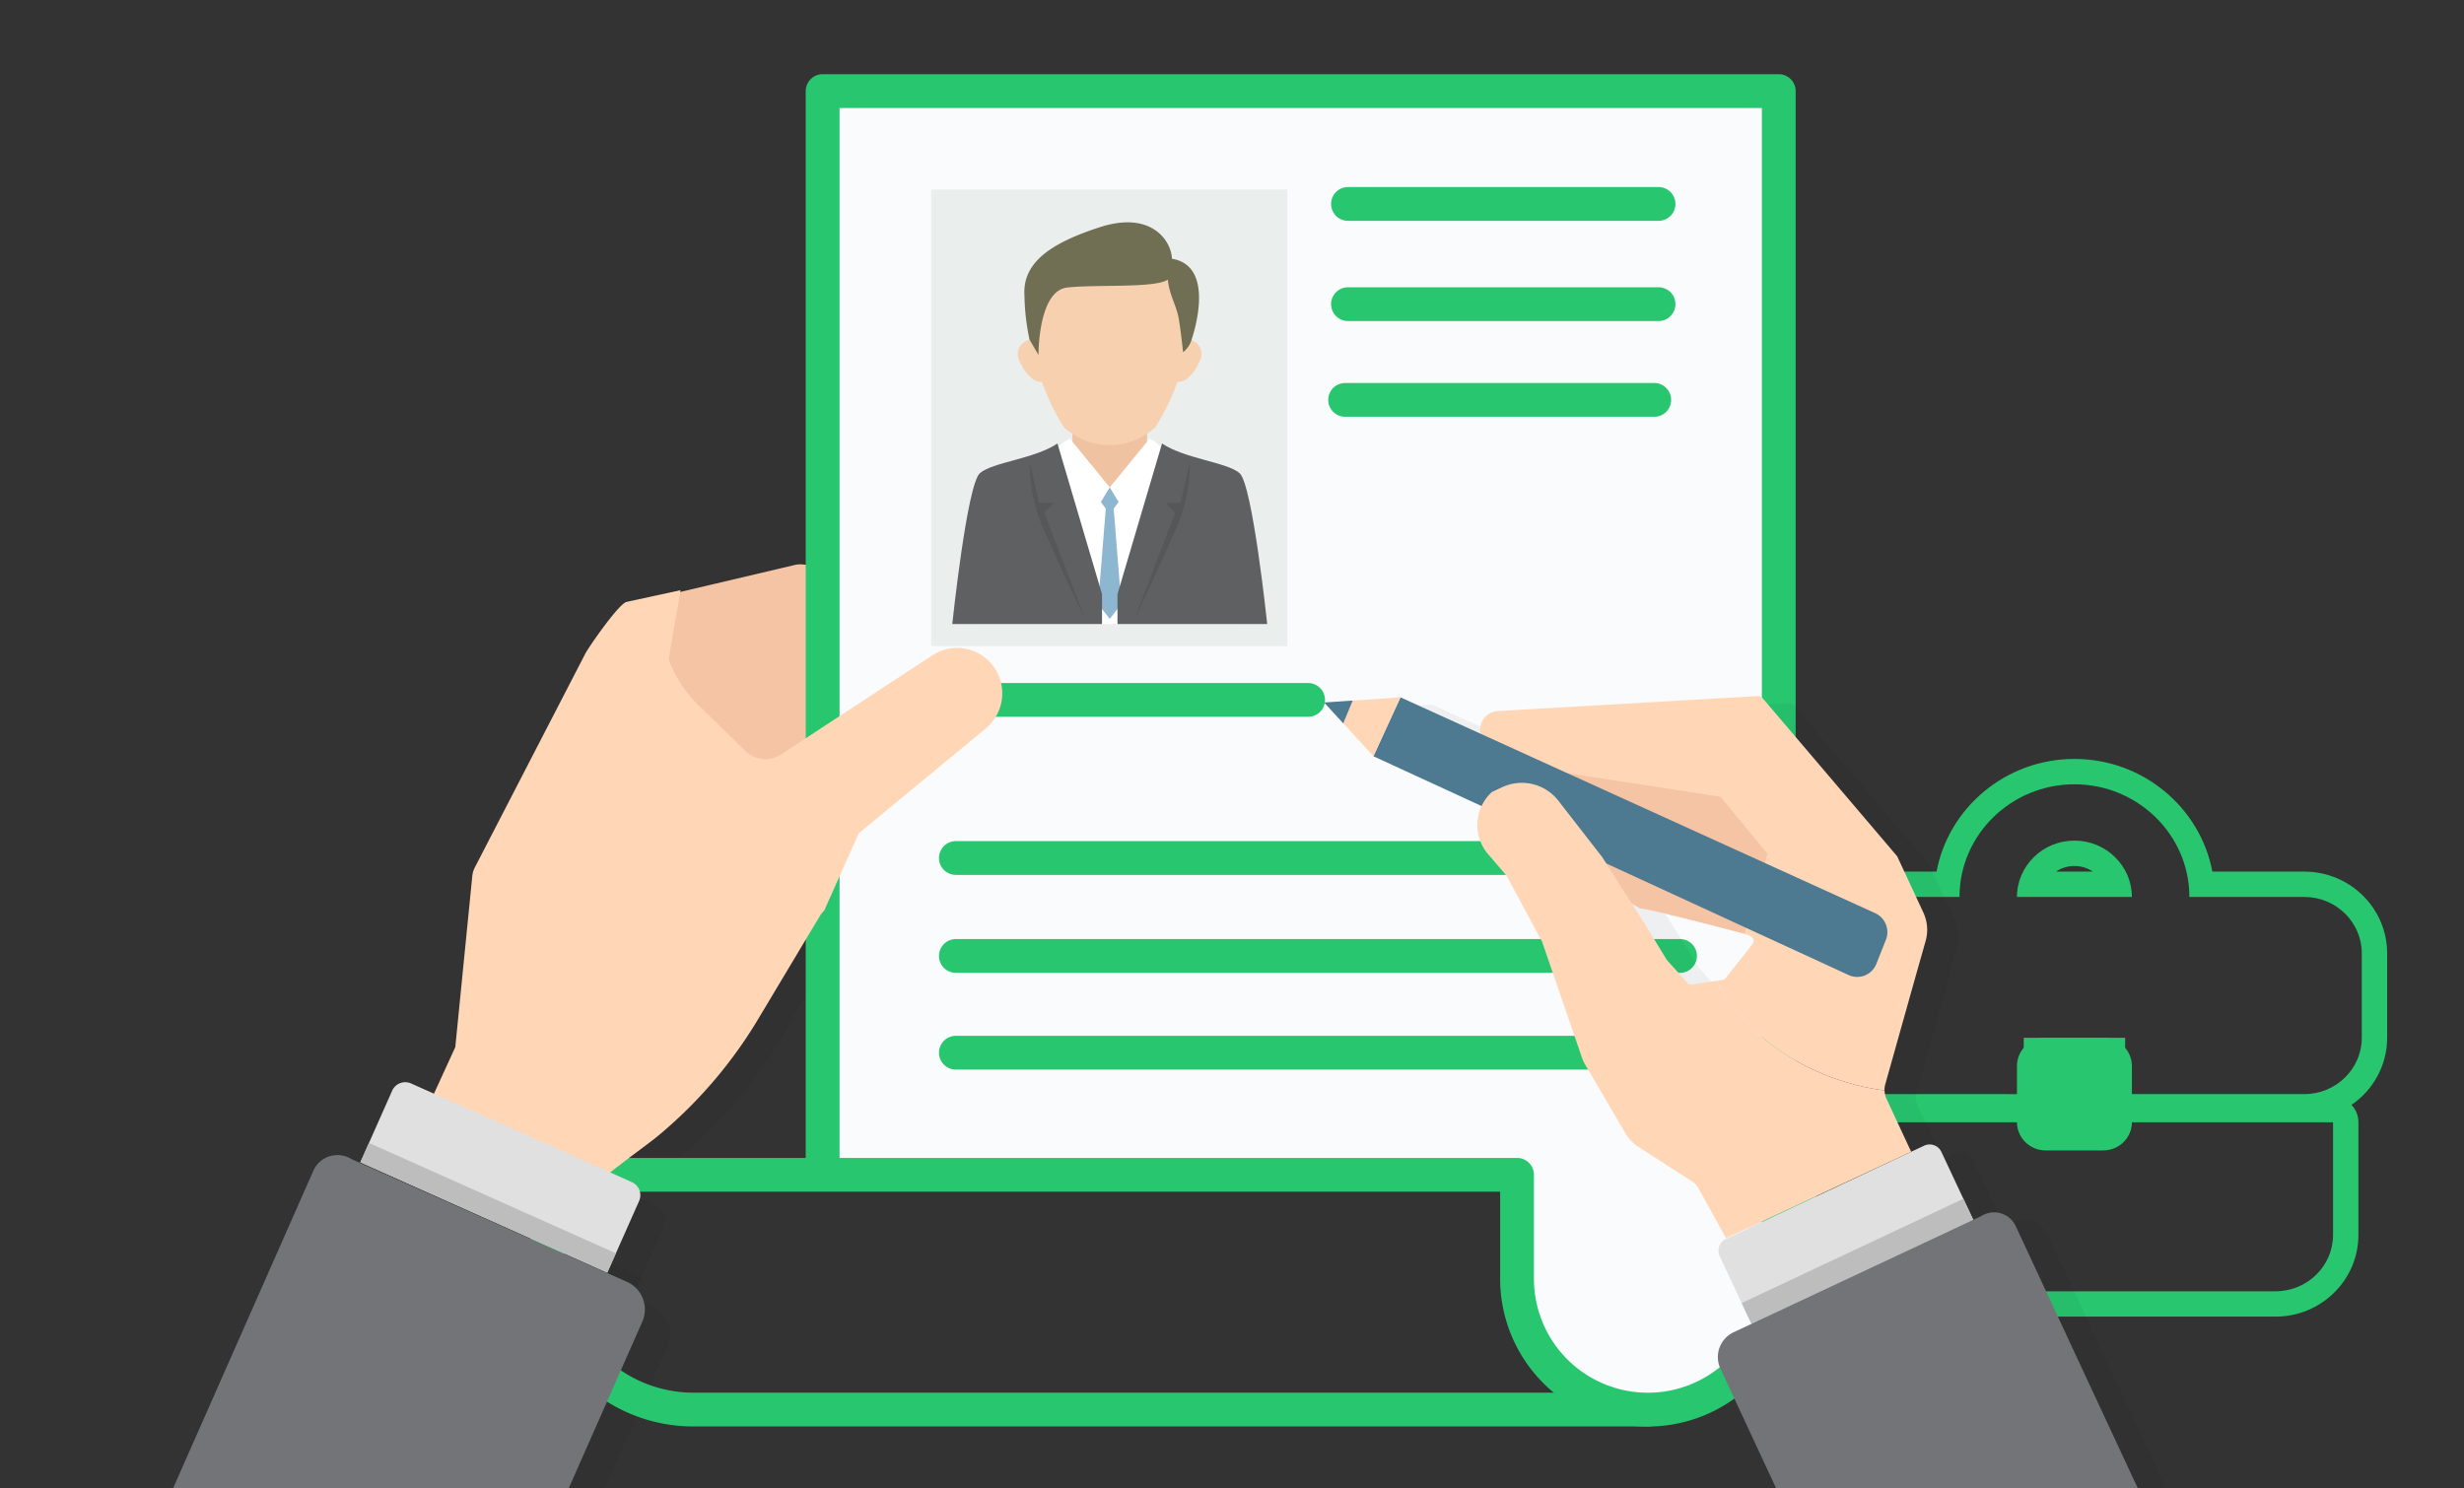<svg xmlns="http://www.w3.org/2000/svg" xmlns:xlink="http://www.w3.org/1999/xlink" width="145.778" height="88.078" viewBox="0 0 145.778 88.078">
  <rect x="0" y="0" width="145.778" height="88.078" fill="#333333" stroke="none"/>
  <defs>
    <clipPath id="clip-path">
      <rect id="Rectangle_1904" data-name="Rectangle 1904" width="145.778" height="88.078" fill="#fff" opacity="0"/>
    </clipPath>
  </defs>
  <g id="Mask_Group_20" data-name="Mask Group 20" clip-path="url(#clip-path)">
    <line id="Line_67" data-name="Line 67" y1="3.652" x2="7.288" transform="translate(43.69 38.632) rotate(19)" fill="none" stroke="#000" stroke-linecap="round" stroke-linejoin="round" stroke-width="4.147" opacity="0.5" style="mix-blend-mode: multiply;isolation: isolate"/>
    <g id="Group_39212" data-name="Group 39212" transform="translate(24.268 27.388) rotate(14)" opacity="0.05">
      <path id="Path_4925" data-name="Path 4925" d="M26.22,12.666l-.344-2.387a1.175,1.175,0,0,0-1.331-1l-.5-3.474a1.208,1.208,0,0,0-1.368-1.027l-.162.024-.449-3.117A1.959,1.959,0,0,0,19.848.021l-9.8,1.427a1.573,1.573,0,0,0-.521.172L.644,6.4,0,8.528l14.751,11.2a1.676,1.676,0,0,1,1.22-.845L23.1,17.843a2.318,2.318,0,0,0,1.959-2.585l-.1-.815A.4.4,0,0,1,25.276,14,1.18,1.18,0,0,0,26.22,12.666Z" transform="translate(16.978 0)"/>
      <path id="Path_4947" data-name="Path 4947" d="M26.813,4.222A2.7,2.7,0,0,0,26.131.479a2.669,2.669,0,0,0-3.55.451l-6.974,8.1a1.7,1.7,0,0,1-2.1.39L10.067,7.566A7.258,7.258,0,0,1,7.65,5.46L6.5,3.886,3.621,5.434a1.592,1.592,0,0,0-.806,1.092L.027,20.478a1.406,1.406,0,0,0,0,.527l1.827,10L.839,37.718l11.432-1.5c1.635-2.312,2.185-2.856,2.914-4.005a26.987,26.987,0,0,0,3.37-7.5L20.443,17.6a1.681,1.681,0,0,1,.162-.39l.7-4.951Z" transform="translate(11.125 2.516)"/>
      <path id="Path_4948" data-name="Path 4948" d="M8.4.045,26,3.154a1.793,1.793,0,0,1,1.423,2.072L21.091,41.774,0,38.08,6.389,1.206A1.559,1.559,0,0,1,8.4.045Z" transform="translate(0 41.807)"/>
    </g>
    <path id="Path_4949" data-name="Path 4949" d="M15.754,8.066l.8-4.562a.85.85,0,0,0-.686-.986L1.783.013A.846.846,0,0,0,.8.7L0,5.264Z" transform="translate(24.095 65.11) rotate(14)" opacity="0.05"/>
    <path id="Path_10507" data-name="Path 10507" d="M.015,0H1.269L1.254,16H0Z" transform="translate(22.812 70.237) rotate(-66)" opacity="0.05"/>
    <path id="Path_4950" data-name="Path 4950" d="M26.22,12.666l-.344-2.387a1.175,1.175,0,0,0-1.331-1l-.5-3.474a1.208,1.208,0,0,0-1.368-1.027l-.162.024-.449-3.117A1.959,1.959,0,0,0,19.848.021l-9.8,1.427a1.574,1.574,0,0,0-.521.172L.644,6.4,0,8.528l14.751,11.2a1.676,1.676,0,0,1,1.22-.845L23.1,17.843a2.318,2.318,0,0,0,1.959-2.585l-.1-.815A.4.4,0,0,1,25.276,14,1.18,1.18,0,0,0,26.22,12.666Z" transform="matrix(0.966, 0.259, -0.259, 0.966, 38.211, 29.404)" fill="#f4c4a4"/>
    <line id="Line_70" data-name="Line 70" y1="3.652" x2="7.288" transform="matrix(0.966, 0.259, -0.259, 0.966, 42.364, 36.422)" fill="none" stroke="#f4c4a4" stroke-linecap="round" stroke-linejoin="round" stroke-width="4.147" opacity="0.5" style="mix-blend-mode: multiply;isolation: isolate"/>
    <g id="Group_39211" data-name="Group 39211" transform="translate(32.386 5.391)">
      <path id="Path_10514" data-name="Path 10514" d="M845.6,251.747V257a8.638,8.638,0,0,0,8.638,8.638h56.472" transform="translate(-845.599 -187.62)" fill="none" stroke="#28c76f" stroke-linecap="round" stroke-linejoin="round" stroke-width="2"/>
      <path id="Path_10515" data-name="Path 10515" d="M861.883,272.081V207.954H918.45v70.279a7.742,7.742,0,0,1-7.742,7.742h0a7.742,7.742,0,0,1-7.742-7.742v-6.152H845.6" transform="translate(-845.599 -207.954)" fill="#fafbfc" stroke="#28c76f" stroke-linecap="round" stroke-linejoin="round" stroke-width="2"/>
      <g id="Group_39210" data-name="Group 39210" transform="translate(24.166 6.677)">
        <line id="Line_102" data-name="Line 102" x2="18.288" transform="translate(23.03 11.595)" fill="none" stroke="#28c76f" stroke-linecap="round" stroke-linejoin="round" stroke-width="2"/>
        <line id="Line_103" data-name="Line 103" x2="42.843" transform="translate(0 44.498)" fill="none" stroke="#28c76f" stroke-linecap="round" stroke-linejoin="round" stroke-width="2"/>
        <line id="Line_108" data-name="Line 108" x2="42.843" transform="translate(0 50.224)" fill="none" stroke="#28c76f" stroke-linecap="round" stroke-linejoin="round" stroke-width="2"/>
        <line id="Line_104" data-name="Line 104" x2="42.843" transform="translate(0 38.703)" fill="none" stroke="#28c76f" stroke-linecap="round" stroke-linejoin="round" stroke-width="2"/>
        <line id="Line_105" data-name="Line 105" x2="20.84" transform="translate(0 29.349)" fill="none" stroke="#28c76f" stroke-linecap="round" stroke-linejoin="round" stroke-width="2"/>
        <line id="Line_106" data-name="Line 106" x2="18.373" transform="translate(23.199)" fill="none" stroke="#28c76f" stroke-linecap="round" stroke-linejoin="round" stroke-width="2"/>
        <line id="Line_107" data-name="Line 107" x2="18.373" transform="translate(23.199 5.93)" fill="none" stroke="#28c76f" stroke-linecap="round" stroke-linejoin="round" stroke-width="2"/>
      </g>
      <g id="Group_39214" data-name="Group 39214" transform="translate(22.706 5.822)">
        <rect id="Rectangle_1863" data-name="Rectangle 1863" width="21.069" height="27.019" fill="#eaefee"/>
        <g id="Group_12756" data-name="Group 12756" transform="translate(1.248 1.943)">
          <rect id="Rectangle_1864" data-name="Rectangle 1864" width="4.413" height="4.733" transform="translate(7.109 11.251)" fill="#efc3a1"/>
          <path id="Path_4855" data-name="Path 4855" d="M743.953,205.082c.222-2.409.051-4.235-1.494-4.487.064-.933-1.253-1.917-4.234-1.409-3.2.545-4.259,2.72-3.419,5.9a.865.865,0,0,0-.751,1.291,2.619,2.619,0,0,0,.793,1.07.856.856,0,0,0,.52.141,13.5,13.5,0,0,0,1.317,2.707,4.029,4.029,0,0,0,5.389,0,13.512,13.512,0,0,0,1.317-2.707.855.855,0,0,0,.52-.141,2.616,2.616,0,0,0,.793-1.07A.865.865,0,0,0,743.953,205.082Z" transform="translate(-730.07 -198.152)" fill="#f7d1af"/>
          <path id="Path_4856" data-name="Path 4856" d="M740.75,216.5l-2.349,2.878-2.35-2.878c-1.153.417-3.155,3.784-3.771,4.431-.649.683-1.382,6.532-1.382,6.532h15s-.733-5.848-1.382-6.532C743.906,220.284,741.9,216.917,740.75,216.5Z" transform="translate(-729.085 -203.692)" fill="#fff"/>
          <path id="Path_4857" data-name="Path 4857" d="M743.238,199.89c-.026-1.006-1.171-2.883-4.3-1.856-2.673.876-4.568,1.986-4.426,4.047a13.279,13.279,0,0,0,.3,2.595l.531.911s-.035-3.8,1.7-3.993,5.241.049,5.949-.471c.089.909.522,1.556.649,2.317.138.826.255,1.984.255,1.984a1.492,1.492,0,0,0,.5-.723C744.549,204.223,745.815,200.32,743.238,199.89Z" transform="translate(-730.242 -197.736)" fill="#716f53"/>
          <path id="Path_4858" data-name="Path 4858" d="M741.476,221.575l-.525-.859-.524.859.29.394-.452,5.648.686.876.686-.876-.452-5.648Z" transform="translate(-731.636 -205.03)" fill="#8db6d1"/>
          <g id="Group_12754" data-name="Group 12754" transform="translate(0 13.085)">
            <path id="Path_4859" data-name="Path 4859" d="M729.859,218.665c-.766.683-1.632,8.926-1.632,8.926h8.859v-1.769l-2.637-8.917C733.14,217.805,730.586,218.018,729.859,218.665Z" transform="translate(-728.227 -216.905)" fill="#5f6062"/>
            <path id="Path_4860" data-name="Path 4860" d="M736.387,220.932h-.872l-.557-2.435a9.987,9.987,0,0,0,1.146,4.666c.947,2.228,2.131,4.625,2.131,4.625l-2.4-6.273Z" transform="translate(-730.384 -217.41)" fill="#565759"/>
          </g>
          <g id="Group_12755" data-name="Group 12755" transform="translate(9.773 13.085)">
            <path id="Path_4861" data-name="Path 4861" d="M743.913,216.905l-2.637,8.917v1.769h8.859s-.866-8.242-1.632-8.926C747.777,218.018,745.223,217.805,743.913,216.905Z" transform="translate(-741.276 -216.905)" fill="#5f6062"/>
            <path id="Path_4862" data-name="Path 4862" d="M745.482,220.932h-.872l.558.584-2.406,6.273s1.183-2.4,2.13-4.625a9.988,9.988,0,0,0,1.146-4.666Z" transform="translate(-741.753 -217.41)" fill="#565759"/>
          </g>
        </g>
      </g>
    </g>
    <g id="Icon" transform="translate(105.731 46.409)" fill="none" stroke-linecap="round" stroke-linejoin="round">
      <path d="M28.9,30H5.117a3.372,3.372,0,0,1-3.4-3.335V20H13.6a1.642,1.642,0,0,0,.5,1.177,1.706,1.706,0,0,0,1.2.49h3.4A1.685,1.685,0,0,0,20.4,20H32.3v6.666A3.372,3.372,0,0,1,28.9,30ZM13.6,18.334H3.4A3.371,3.371,0,0,1,0,15V10A3.371,3.371,0,0,1,3.4,6.667h6.8a6.8,6.8,0,0,1,13.6,0h6.8A3.371,3.371,0,0,1,34,10v5a3.371,3.371,0,0,1-3.4,3.333H20.4V16.666A1.685,1.685,0,0,0,18.7,15H15.3a1.685,1.685,0,0,0-1.7,1.666v1.667Zm0-11.667h6.8a3.287,3.287,0,0,0-1-2.356A3.408,3.408,0,0,0,17,3.333a3.371,3.371,0,0,0-3.4,3.334Z" stroke="none"/>
      <path d="M 28.9 30 C 30.775 30 32.3 28.504 32.3 26.665 L 32.3 19.999 L 20.399 19.999 C 20.399 20.919 19.636 21.666 18.699 21.666 L 15.299 21.666 C 14.845 21.666 14.418 21.491 14.097 21.176 C 13.776 20.861 13.6 20.443 13.599 19.999 L 1.717 19.999 L 1.717 26.665 C 1.717 28.504 3.242 30 5.117 30 L 28.9 30 M 13.599 18.334 L 13.599 18.333 L 13.599 16.666 C 13.599 15.747 14.362 15 15.299 15 L 18.699 15 C 19.636 15 20.399 15.747 20.399 16.666 L 20.399 18.333 L 30.6 18.333 C 32.475 18.333 34 16.837 34 15 L 34 10 C 34 8.162 32.475 6.667 30.6 6.667 L 23.8 6.667 C 23.8 2.99 20.749 -1.77635683940025e-15 16.999 -1.77635683940025e-15 C 13.25 -1.77635683940025e-15 10.199 2.991 10.199 6.667 L 3.4 6.667 C 1.525 6.667 -6.103515625e-05 8.162 -6.103515625e-05 10 L -6.103515625e-05 15 C -6.103515625e-05 16.837 1.525 18.333 3.4 18.333 L 13.598 18.334 L 13.599 18.334 M 16.999 3.333 C 17.906 3.333 18.759 3.68 19.402 4.311 C 20.044 4.942 20.398 5.779 20.399 6.667 L 13.599 6.667 C 13.599 4.828 15.124 3.333 16.999 3.333 M 28.9 31.5 L 5.117 31.5 C 2.415 31.5 0.217 29.331 0.217 26.665 L 0.217 19.999 C 0.217 19.604 0.369 19.245 0.619 18.977 C -0.661 18.104 -1.5 16.647 -1.5 15 L -1.5 10 C -1.5 7.335 0.698 5.167 3.4 5.167 L 8.84 5.167 C 9.557 1.378 12.943 -1.5 16.999 -1.5 C 21.056 -1.5 24.442 1.378 25.16 5.167 L 30.6 5.167 C 33.302 5.167 35.5 7.335 35.5 10 L 35.5 15 C 35.5 16.643 34.665 18.096 33.391 18.97 C 33.645 19.239 33.8 19.601 33.8 19.999 L 33.8 26.665 C 33.8 29.331 31.602 31.5 28.9 31.5 Z M 14.847 19.166 C 15.006 19.404 15.099 19.689 15.099 19.997 C 15.099 20.025 15.105 20.063 15.147 20.105 C 15.189 20.146 15.239 20.166 15.299 20.166 L 18.699 20.166 C 18.807 20.166 18.899 20.09 18.899 19.999 C 18.899 19.691 18.992 19.404 19.151 19.166 C 18.992 18.928 18.899 18.641 18.899 18.333 L 18.899 16.666 C 18.899 16.586 18.819 16.5 18.699 16.5 L 15.299 16.5 C 15.179 16.5 15.099 16.586 15.099 16.666 L 15.099 18.333 C 15.099 18.641 15.006 18.928 14.847 19.166 Z M 15.907 5.167 L 18.09 5.167 C 17.773 4.95 17.395 4.833 16.999 4.833 C 16.593 4.833 16.216 4.957 15.907 5.167 Z" stroke="none" fill="#28c76f"/>
    </g>
    <g id="Group_12811" data-name="Group 12811" transform="translate(78.343 41.571) rotate(-17)">
      <g id="Group_12807" data-name="Group 12807" transform="translate(1.652 0.949)" opacity="0.05" style="mix-blend-mode: multiply;isolation: isolate">
        <path id="Path_4975" data-name="Path 4975" d="M2.9,7.511l2.809,2.948c-.049-.193,6.219,3.7,6.219,3.7L14.8,9.735,13,5.4,1.924.051,0,0C-.026.312,2.9,7.511,2.9,7.511Z" transform="translate(8.633 6.683)"/>
        <path id="Path_4976" data-name="Path 4976" d="M.665,7.344.008,2.728a.77.77,0,0,1,.65-.872L13.488.008a.767.767,0,0,1,.868.653l.658,4.616Z" transform="translate(12.79 35.447)"/>
        <path id="Path_10509" data-name="Path 10509" d="M0,.011,14.5,0V1.6L0,1.614Z" transform="translate(13.227 41.193) rotate(-8.152)"/>
        <path id="Path_4977" data-name="Path 4977" d="M17.4.028,1.366,2.318A1.624,1.624,0,0,0,.016,4.151l4.9,35.017,19.206-2.715L19.181,1.14A1.413,1.413,0,0,0,17.4.028Z" transform="translate(10.879 40.402)"/>
        <path id="Path_4978" data-name="Path 4978" d="M16.588,3.913a.411.411,0,0,0-.28-.237L1.371.032A1.112,1.112,0,0,0,.016,1.3L.391,3.519a.79.79,0,0,1,.006.2l1.79.047,10.3,4.971,1.67,4.036-1.663,2.564-1,1.548.284.262a.311.311,0,0,1-.034.484l-2.094,1.45a.306.306,0,0,1-.219.051L9.1,19.085c.669,3.936,3.834,7.406,7.586,9.111a1.2,1.2,0,0,1,.141-.325l3.626-5.649L21.6,20.443a2.431,2.431,0,0,0,.361-1.65l-.508-3.634Z" transform="translate(8.305 3.451)"/>
        <path id="Path_4979" data-name="Path 4979" d="M25.672,20.422,2.55,0,0,2.866l23.1,20.6a1.216,1.216,0,0,0,1.761-.15l.96-1.2A1.232,1.232,0,0,0,25.672,20.422Z" transform="translate(1.856 1.026)"/>
        <path id="Path_4980" data-name="Path 4980" d="M1.856,3.892,0,0,4.406,1.026Z"/>
        <path id="Path_4981" data-name="Path 4981" d="M0,0,.719,1.508,1.644.383Z"/>
        <path id="Path_4982" data-name="Path 4982" d="M10.977,14.693l-1.466-.212a.308.308,0,0,1-.235-.174L8.518,12.69l-.02-.055-.56-2.187L6.63,5.726,5.123,1.77A2.739,2.739,0,0,0,2.182.027L1.513.122A2.648,2.648,0,0,0,.222,3.575L.889,5.1l.872,4.361.252,7.285a1.96,1.96,0,0,0,.052.386l1.1,4.626a2.342,2.342,0,0,0,.488.968L6.09,25.61a1.182,1.182,0,0,1,.254.517l.7,3.294L19.008,27.73l-.481-3.441a1.192,1.192,0,0,1,.036-.486C14.81,22.1,11.646,18.629,10.977,14.693Z" transform="translate(6.43 7.843)"/>
      </g>
      <g id="Group_12810" data-name="Group 12810">
        <g id="Group_12809" data-name="Group 12809">
          <path id="Path_4983" data-name="Path 4983" d="M2.9,7.511l2.809,2.948c-.049-.193,6.219,3.7,6.219,3.7L14.8,9.735,13,5.4,1.924.051,0,0C-.026.312,2.9,7.511,2.9,7.511Z" transform="translate(8.633 6.683)" fill="#f4c4a4"/>
          <path id="Path_4984" data-name="Path 4984" d="M.665,7.344.008,2.728a.77.77,0,0,1,.65-.872L13.488.008a.767.767,0,0,1,.868.653l.658,4.616Z" transform="translate(12.79 35.447)" fill="#e0e0e0"/>
          <path id="Path_10510" data-name="Path 10510" d="M0,.011,14.5,0V1.6L0,1.614Z" transform="translate(13.227 41.193) rotate(-8.152)" fill="#bdbdbd"/>
          <path id="Path_4985" data-name="Path 4985" d="M17.4.028,1.366,2.318A1.624,1.624,0,0,0,.016,4.151l4.9,35.017,19.206-2.715L19.181,1.14A1.413,1.413,0,0,0,17.4.028Z" transform="translate(10.879 40.402)" fill="#727477"/>
          <path id="Path_4986" data-name="Path 4986" d="M16.588,3.913a.411.411,0,0,0-.28-.237L1.371.032A1.112,1.112,0,0,0,.016,1.3L.391,3.519a.8.8,0,0,1,.006.2l1.79.047,10.3,4.971,1.67,4.036-1.663,2.564-1,1.548.284.262a.311.311,0,0,1-.034.484l-2.094,1.45a.306.306,0,0,1-.219.051L9.1,19.085c.669,3.936,3.834,7.406,7.586,9.111a1.194,1.194,0,0,1,.141-.325l3.626-5.649L21.6,20.443a2.432,2.432,0,0,0,.361-1.65l-.508-3.634Z" transform="translate(8.305 3.451)" fill="#ffd7b7"/>
          <path id="Path_4987" data-name="Path 4987" d="M25.672,20.422,2.551,0,0,2.866l23.1,20.6a1.216,1.216,0,0,0,1.761-.15l.96-1.2A1.232,1.232,0,0,0,25.672,20.422Z" transform="translate(1.856 1.026)" fill="#4d7991"/>
          <path id="Path_4988" data-name="Path 4988" d="M1.856,3.892,0,0,4.407,1.026Z" fill="#ffd7b7"/>
          <g id="Group_12808" data-name="Group 12808">
            <path id="Path_4989" data-name="Path 4989" d="M0,0,.719,1.508,1.644.383Z" fill="#4d7991"/>
          </g>
          <path id="Path_4990" data-name="Path 4990" d="M10.977,14.693l-1.466-.212a.308.308,0,0,1-.235-.174L8.518,12.69l-.02-.055-.561-2.188L6.63,5.726,5.123,1.77A2.739,2.739,0,0,0,2.182.027L1.513.122A2.647,2.647,0,0,0,.222,3.575L.889,5.1l.872,4.361.252,7.285a1.961,1.961,0,0,0,.052.386l1.1,4.626a2.342,2.342,0,0,0,.488.968L6.09,25.61a1.181,1.181,0,0,1,.253.518l.7,3.294L19.008,27.73l-.481-3.441a1.192,1.192,0,0,1,.036-.486C14.81,22.1,11.646,18.629,10.977,14.693Z" transform="translate(6.43 7.843)" fill="#ffd7b7"/>
        </g>
      </g>
    </g>
    <path id="Path_4972" data-name="Path 4972" d="M26.813,4.222A2.7,2.7,0,0,0,26.131.479a2.668,2.668,0,0,0-3.55.451l-6.974,8.1a1.7,1.7,0,0,1-2.1.39L10.067,7.566A7.258,7.258,0,0,1,7.65,5.46L7.2,1.335,4.324,2.882c-.417.225-1.416,3.176-1.509,3.643L.027,20.478a1.406,1.406,0,0,0,0,.527l1.827,10L.839,37.718l11.432-1.5c1.635-2.312,2.185-2.856,2.914-4.005a26.988,26.988,0,0,0,3.369-7.5L20.443,17.6a1.681,1.681,0,0,1,.162-.39l.7-4.951Z" transform="matrix(0.961, 0.276, -0.276, 0.961, 33.713, 31.653)" fill="#ffd7b7"/>
    <g id="Group_12803" data-name="Group 12803" transform="translate(13.903 61.501) rotate(14)">
      <path id="Path_4973" data-name="Path 4973" d="M8.4.045,26,3.154a1.793,1.793,0,0,1,1.423,2.072L21.091,41.774,0,38.08,6.389,1.206A1.559,1.559,0,0,1,8.4.045Z" transform="translate(0 5.164)" fill="#727477"/>
      <path id="Path_4974" data-name="Path 4974" d="M15.754,8.066l.8-4.562a.85.85,0,0,0-.686-.986L1.783.013A.846.846,0,0,0,.8.7L0,5.264Z" transform="translate(8.958 0)" fill="#e0e0e0"/>
      <path id="Path_10508" data-name="Path 10508" d="M.015,0H1.269L1.254,16H0Z" transform="translate(8.954 5.279) rotate(-79.971)" fill="#bdbdbd"/>
    </g>
    <rect id="Rectangle_2710" data-name="Rectangle 2710" width="6" height="6" transform="translate(119.731 61.409)" fill="#28c76f"/>
  </g>
</svg>
